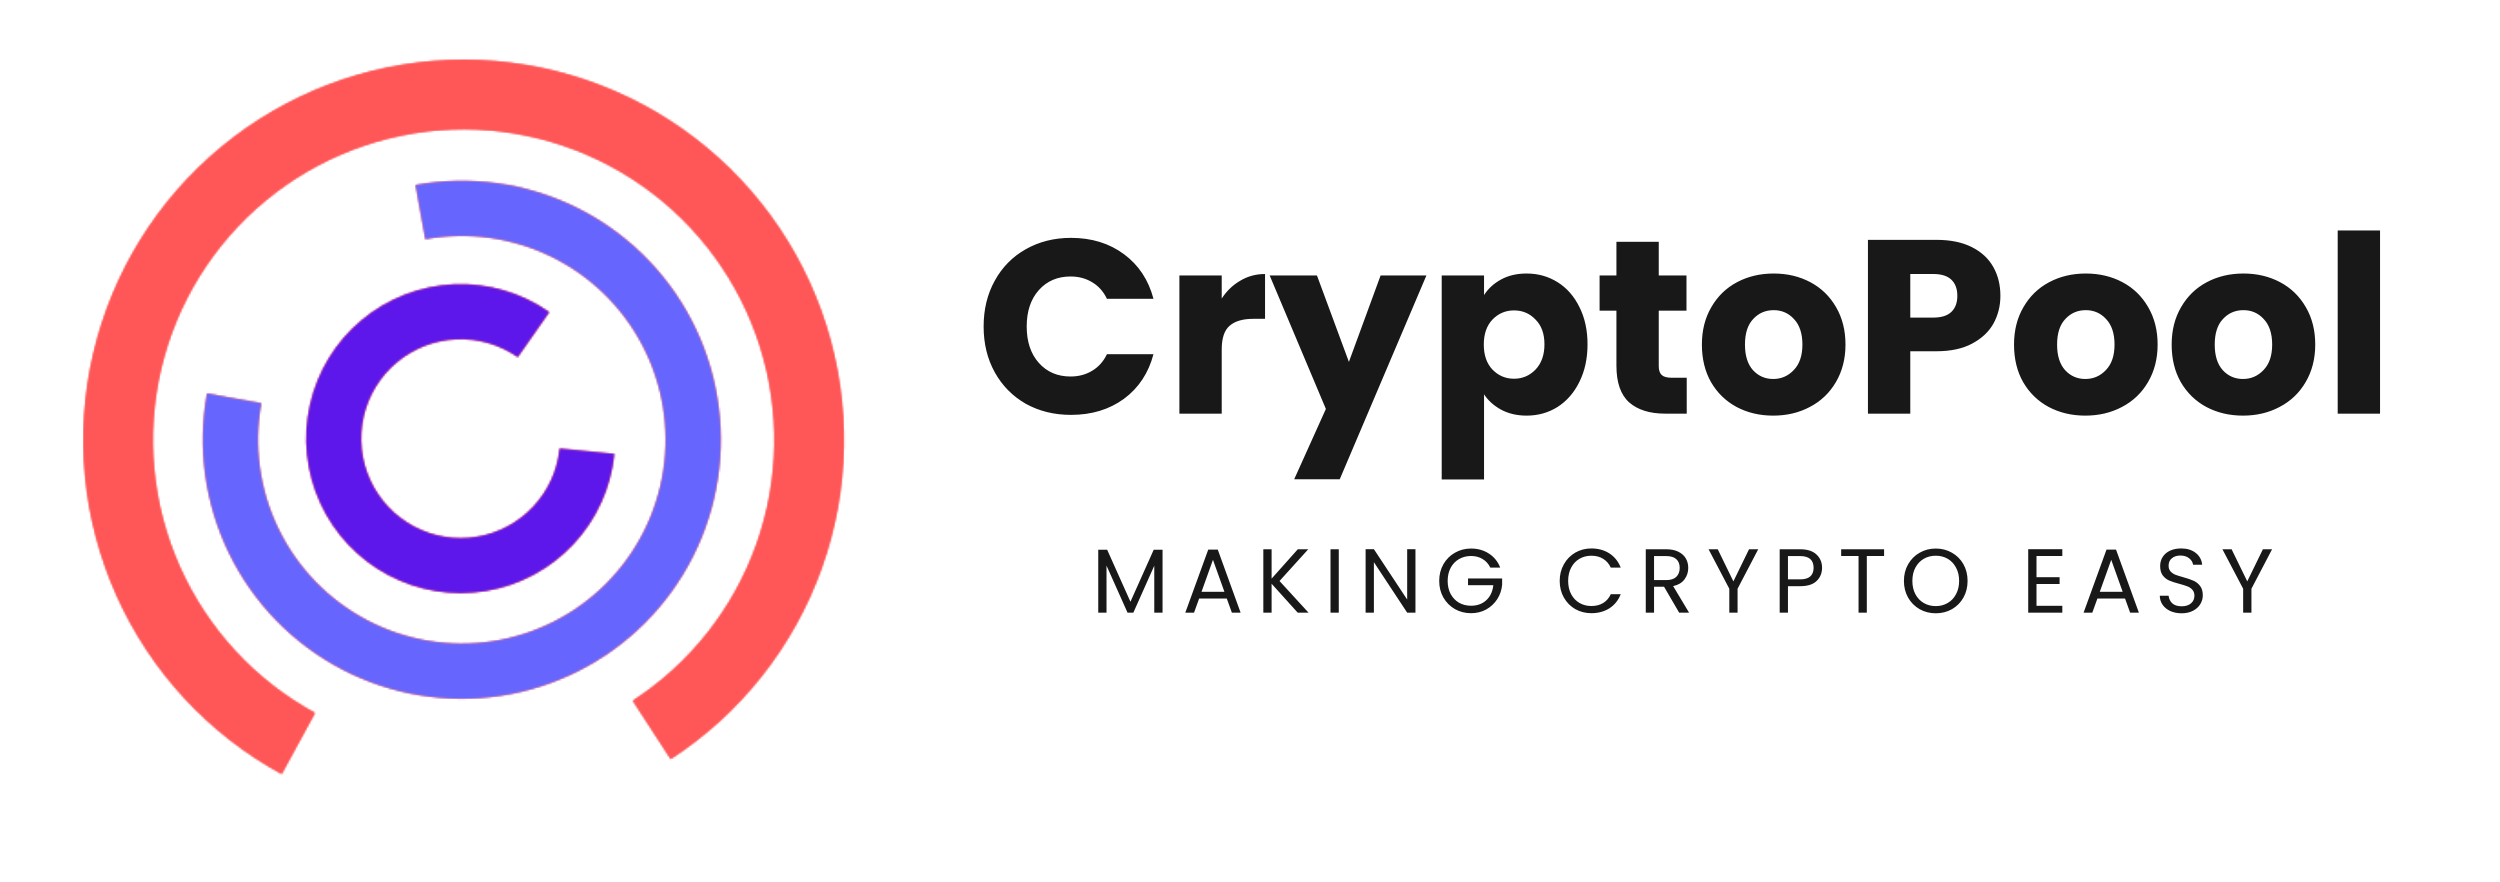 <svg width="1378" height="486" viewBox="0 0 1378 486" fill="none" xmlns="http://www.w3.org/2000/svg">
<mask id="path-1-inside-1_103_2" fill="white">
<path d="M114.173 216.894C108.738 246.811 113.003 277.683 126.345 305.006C139.688 332.33 161.41 354.676 188.345 368.787C215.279 382.898 246.018 388.036 276.077 383.45C306.137 378.865 333.945 364.797 355.448 343.297C376.95 321.797 391.022 293.991 395.612 263.932C400.201 233.873 395.068 203.134 380.96 176.197C366.853 149.261 344.509 127.535 317.188 114.189C289.866 100.843 258.995 96.574 229.077 102.005L234.486 131.806C258.054 127.528 282.372 130.891 303.894 141.404C325.416 151.917 343.017 169.031 354.129 190.25C365.242 211.468 369.286 235.682 365.671 259.36C362.055 283.039 350.971 304.943 334.032 321.879C317.094 338.815 295.189 349.897 271.51 353.509C247.831 357.12 223.618 353.074 202.401 341.958C181.183 330.842 164.072 313.239 153.562 291.716C143.051 270.192 139.692 245.874 143.973 222.307L114.173 216.894Z"/>
</mask>
<path d="M114.173 216.894C108.738 246.811 113.003 277.683 126.345 305.006C139.688 332.33 161.41 354.676 188.345 368.787C215.279 382.898 246.018 388.036 276.077 383.45C306.137 378.865 333.945 364.797 355.448 343.297C376.95 321.797 391.022 293.991 395.612 263.932C400.201 233.873 395.068 203.134 380.96 176.197C366.853 149.261 344.509 127.535 317.188 114.189C289.866 100.843 258.995 96.574 229.077 102.005L234.486 131.806C258.054 127.528 282.372 130.891 303.894 141.404C325.416 151.917 343.017 169.031 354.129 190.25C365.242 211.468 369.286 235.682 365.671 259.36C362.055 283.039 350.971 304.943 334.032 321.879C317.094 338.815 295.189 349.897 271.51 353.509C247.831 357.12 223.618 353.074 202.401 341.958C181.183 330.842 164.072 313.239 153.562 291.716C143.051 270.192 139.692 245.874 143.973 222.307L114.173 216.894Z" stroke="#FF5757" stroke-width="53.717" mask="url(#path-1-inside-1_103_2)"/>
<path d="M114.173 216.894C108.738 246.811 113.003 277.683 126.345 305.006C139.688 332.33 161.41 354.676 188.345 368.787C215.279 382.898 246.018 388.036 276.077 383.45C306.137 378.865 333.945 364.797 355.448 343.297C376.95 321.797 391.022 293.991 395.612 263.932C400.201 233.873 395.068 203.134 380.96 176.197C366.853 149.261 344.509 127.535 317.188 114.189C289.866 100.843 258.995 96.574 229.077 102.005L234.486 131.806C258.054 127.528 282.372 130.891 303.894 141.404C325.416 151.917 343.017 169.031 354.129 190.25C365.242 211.468 369.286 235.682 365.671 259.36C362.055 283.039 350.971 304.943 334.032 321.879C317.094 338.815 295.189 349.897 271.51 353.509C247.831 357.12 223.618 353.074 202.401 341.958C181.183 330.842 164.072 313.239 153.562 291.716C143.051 270.192 139.692 245.874 143.973 222.307L114.173 216.894Z" stroke="#6666FF" stroke-width="53.717" mask="url(#path-1-inside-1_103_2)"/>
<mask id="path-2-inside-2_103_2" fill="white">
<path d="M369.711 418.317C408.19 393.326 437.403 356.398 452.868 313.201C468.333 270.005 469.194 222.926 455.319 179.193C441.445 135.459 413.601 97.487 376.062 71.106C338.523 44.725 293.364 31.392 247.516 33.155C201.669 34.917 157.666 51.677 122.263 80.862C86.86 110.047 62.013 150.043 51.536 194.713C41.06 239.382 45.532 286.256 64.267 328.138C83.002 370.02 114.964 404.597 155.248 426.56L173.545 393.001C140.609 375.044 114.476 346.774 99.159 312.53C83.841 278.287 80.184 239.963 88.75 203.441C97.316 166.919 117.631 134.217 146.576 110.355C175.522 86.493 211.499 72.79 248.984 71.35C286.47 69.909 323.393 80.81 354.085 102.379C384.777 123.949 407.542 154.994 418.886 190.751C430.23 226.508 429.526 265 416.882 300.318C404.238 335.636 380.352 365.829 348.892 386.261L369.711 418.317Z"/>
</mask>
<path d="M369.711 418.317C408.19 393.326 437.403 356.398 452.868 313.201C468.333 270.005 469.194 222.926 455.319 179.193C441.445 135.459 413.601 97.487 376.062 71.106C338.523 44.725 293.364 31.392 247.516 33.155C201.669 34.917 157.666 51.677 122.263 80.862C86.86 110.047 62.013 150.043 51.536 194.713C41.06 239.382 45.532 286.256 64.267 328.138C83.002 370.02 114.964 404.597 155.248 426.56L173.545 393.001C140.609 375.044 114.476 346.774 99.159 312.53C83.841 278.287 80.184 239.963 88.75 203.441C97.316 166.919 117.631 134.217 146.576 110.355C175.522 86.493 211.499 72.79 248.984 71.35C286.47 69.909 323.393 80.81 354.085 102.379C384.777 123.949 407.542 154.994 418.886 190.751C430.23 226.508 429.526 265 416.882 300.318C404.238 335.636 380.352 365.829 348.892 386.261L369.711 418.317Z" stroke="#FF5757" stroke-width="78.895" mask="url(#path-2-inside-2_103_2)"/>
<path d="M369.711 418.317C408.19 393.326 437.403 356.398 452.868 313.201C468.333 270.005 469.194 222.926 455.319 179.193C441.445 135.459 413.601 97.487 376.062 71.106C338.523 44.725 293.364 31.392 247.516 33.155C201.669 34.917 157.666 51.677 122.263 80.862C86.86 110.047 62.013 150.043 51.536 194.713C41.06 239.382 45.532 286.256 64.267 328.138C83.002 370.02 114.964 404.597 155.248 426.56L173.545 393.001C140.609 375.044 114.476 346.774 99.159 312.53C83.841 278.287 80.184 239.963 88.75 203.441C97.316 166.919 117.631 134.217 146.576 110.355C175.522 86.493 211.499 72.79 248.984 71.35C286.47 69.909 323.393 80.81 354.085 102.379C384.777 123.949 407.542 154.994 418.886 190.751C430.23 226.508 429.526 265 416.882 300.318C404.238 335.636 380.352 365.829 348.892 386.261L369.711 418.317Z" stroke="#FF5757" stroke-width="78.895" mask="url(#path-2-inside-2_103_2)"/>
<mask id="path-3-inside-3_103_2" fill="white">
<path d="M302.737 172.05C287.425 161.329 269.011 155.946 250.335 156.733C231.66 157.52 213.763 164.432 199.408 176.403C185.052 188.373 175.037 204.737 170.907 222.966C166.777 241.196 168.763 260.278 176.558 277.267C184.353 294.256 197.524 308.206 214.037 316.964C230.55 325.722 249.487 328.801 267.923 325.725C286.36 322.649 303.272 313.59 316.047 299.945C328.823 286.301 336.752 268.831 338.61 250.232L308.492 247.223C307.295 259.208 302.186 270.466 293.953 279.258C285.721 288.05 274.823 293.888 262.943 295.87C251.062 297.852 238.86 295.868 228.219 290.225C217.578 284.581 209.091 275.592 204.068 264.645C199.045 253.697 197.765 241.401 200.426 229.654C203.087 217.907 209.541 207.362 218.792 199.648C228.042 191.935 239.575 187.48 251.609 186.973C263.643 186.467 275.51 189.935 285.376 196.844L302.737 172.05Z"/>
</mask>
<path d="M302.737 172.05C287.425 161.329 269.011 155.946 250.335 156.733C231.66 157.52 213.763 164.432 199.408 176.403C185.052 188.373 175.037 204.737 170.907 222.966C166.777 241.196 168.763 260.278 176.558 277.267C184.353 294.256 197.524 308.206 214.037 316.964C230.55 325.722 249.487 328.801 267.923 325.725C286.36 322.649 303.272 313.59 316.047 299.945C328.823 286.301 336.752 268.831 338.61 250.232L308.492 247.223C307.295 259.208 302.186 270.466 293.953 279.258C285.721 288.05 274.823 293.888 262.943 295.87C251.062 297.852 238.86 295.868 228.219 290.225C217.578 284.581 209.091 275.592 204.068 264.645C199.045 253.697 197.765 241.401 200.426 229.654C203.087 217.907 209.541 207.362 218.792 199.648C228.042 191.935 239.575 187.48 251.609 186.973C263.643 186.467 275.51 189.935 285.376 196.844L302.737 172.05Z" stroke="#FF5757" stroke-width="32.043" mask="url(#path-3-inside-3_103_2)"/>
<path d="M302.737 172.05C287.425 161.329 269.011 155.946 250.335 156.733C231.66 157.52 213.763 164.432 199.408 176.403C185.052 188.373 175.037 204.737 170.907 222.966C166.777 241.196 168.763 260.278 176.558 277.267C184.353 294.256 197.524 308.206 214.037 316.964C230.55 325.722 249.487 328.801 267.923 325.725C286.36 322.649 303.272 313.59 316.047 299.945C328.823 286.301 336.752 268.831 338.61 250.232L308.492 247.223C307.295 259.208 302.186 270.466 293.953 279.258C285.721 288.05 274.823 293.888 262.943 295.87C251.062 297.852 238.86 295.868 228.219 290.225C217.578 284.581 209.091 275.592 204.068 264.645C199.045 253.697 197.765 241.401 200.426 229.654C203.087 217.907 209.541 207.362 218.792 199.648C228.042 191.935 239.575 187.48 251.609 186.973C263.643 186.467 275.51 189.935 285.376 196.844L302.737 172.05Z" stroke="#5E17EB" stroke-width="32.043" mask="url(#path-3-inside-3_103_2)"/>
<path d="M542.174 179.965C542.174 170.504 544.221 162.089 548.315 154.72C552.409 147.26 558.094 141.483 565.372 137.389C572.741 133.204 581.066 131.112 590.345 131.112C601.717 131.112 611.451 134.114 619.548 140.118C627.645 146.123 633.058 154.31 635.787 164.682H610.132C608.222 160.679 605.492 157.631 601.944 155.539C598.487 153.446 594.53 152.4 590.072 152.4C582.885 152.4 577.063 154.902 572.605 159.905C568.147 164.909 565.918 171.596 565.918 179.965C565.918 188.335 568.147 195.022 572.605 200.025C577.063 205.029 582.885 207.531 590.072 207.531C594.53 207.531 598.487 206.484 601.944 204.392C605.492 202.3 608.222 199.252 610.132 195.249H635.787C633.058 205.62 627.645 213.808 619.548 219.812C611.451 225.726 601.717 228.682 590.345 228.682C581.066 228.682 572.741 226.635 565.372 222.542C558.094 218.357 552.409 212.58 548.315 205.211C544.221 197.842 542.174 189.427 542.174 179.965ZM673.412 164.545C676.141 160.36 679.553 157.085 683.647 154.72C687.741 152.263 692.289 151.035 697.293 151.035V175.735H690.879C685.057 175.735 680.69 177.009 677.779 179.556C674.868 182.012 673.412 186.379 673.412 192.656V228H650.077V151.854H673.412V164.545ZM786.23 151.854L738.468 264.162H713.359L730.826 225.407L699.85 151.854H725.914L743.517 199.479L760.985 151.854H786.23ZM818.003 162.635C820.278 159.087 823.416 156.221 827.419 154.037C831.422 151.854 836.107 150.762 841.475 150.762C847.752 150.762 853.438 152.354 858.533 155.539C863.627 158.723 867.63 163.271 870.541 169.185C873.544 175.098 875.045 181.967 875.045 189.791C875.045 197.614 873.544 204.528 870.541 210.533C867.63 216.446 863.627 221.04 858.533 224.316C853.438 227.5 847.752 229.092 841.475 229.092C836.198 229.092 831.513 228 827.419 225.817C823.416 223.633 820.278 220.813 818.003 217.356V264.299H794.668V151.854H818.003V162.635ZM851.3 189.791C851.3 183.968 849.663 179.419 846.388 176.144C843.203 172.778 839.246 171.095 834.515 171.095C829.876 171.095 825.918 172.778 822.643 176.144C819.459 179.51 817.867 184.105 817.867 189.927C817.867 195.749 819.459 200.344 822.643 203.71C825.918 207.076 829.876 208.759 834.515 208.759C839.155 208.759 843.112 207.076 846.388 203.71C849.663 200.253 851.3 195.613 851.3 189.791ZM929.727 208.213V228H917.854C909.394 228 902.798 225.953 898.067 221.859C893.337 217.674 890.971 210.897 890.971 201.526V171.232H881.692V151.854H890.971V133.295H914.306V151.854H929.59V171.232H914.306V201.799C914.306 204.074 914.852 205.711 915.944 206.712C917.036 207.713 918.855 208.213 921.402 208.213H929.727ZM977.386 229.092C969.926 229.092 963.194 227.5 957.19 224.316C951.276 221.131 946.591 216.583 943.134 210.669C939.768 204.756 938.085 197.842 938.085 189.927C938.085 182.103 939.813 175.235 943.27 169.321C946.727 163.317 951.458 158.723 957.462 155.539C963.467 152.354 970.199 150.762 977.659 150.762C985.119 150.762 991.851 152.354 997.855 155.539C1003.86 158.723 1008.59 163.317 1012.05 169.321C1015.5 175.235 1017.23 182.103 1017.23 189.927C1017.23 197.751 1015.46 204.665 1011.91 210.669C1008.45 216.583 1003.68 221.131 997.582 224.316C991.578 227.5 984.846 229.092 977.386 229.092ZM977.386 208.895C981.844 208.895 985.619 207.258 988.712 203.983C991.896 200.708 993.489 196.022 993.489 189.927C993.489 183.832 991.942 179.147 988.849 175.871C985.847 172.596 982.117 170.959 977.659 170.959C973.11 170.959 969.335 172.596 966.333 175.871C963.33 179.056 961.829 183.741 961.829 189.927C961.829 196.022 963.285 200.708 966.196 203.983C969.198 207.258 972.928 208.895 977.386 208.895ZM1102.62 163.044C1102.62 168.593 1101.35 173.688 1098.8 178.328C1096.25 182.876 1092.34 186.561 1087.06 189.381C1081.79 192.201 1075.24 193.612 1067.41 193.612H1052.95V228H1029.61V132.204H1067.41C1075.05 132.204 1081.51 133.523 1086.79 136.161C1092.07 138.799 1096.02 142.438 1098.66 147.078C1101.3 151.718 1102.62 157.04 1102.62 163.044ZM1065.64 175.053C1070.1 175.053 1073.42 174.006 1075.6 171.914C1077.78 169.822 1078.88 166.865 1078.88 163.044C1078.88 159.223 1077.78 156.266 1075.6 154.174C1073.42 152.082 1070.1 151.035 1065.64 151.035H1052.95V175.053H1065.64ZM1149.43 229.092C1141.97 229.092 1135.24 227.5 1129.23 224.316C1123.32 221.131 1118.63 216.583 1115.18 210.669C1111.81 204.756 1110.13 197.842 1110.13 189.927C1110.13 182.103 1111.86 175.235 1115.31 169.321C1118.77 163.317 1123.5 158.723 1129.51 155.539C1135.51 152.354 1142.24 150.762 1149.7 150.762C1157.16 150.762 1163.89 152.354 1169.9 155.539C1175.9 158.723 1180.63 163.317 1184.09 169.321C1187.55 175.235 1189.28 182.103 1189.28 189.927C1189.28 197.751 1187.5 204.665 1183.95 210.669C1180.5 216.583 1175.72 221.131 1169.63 224.316C1163.62 227.5 1156.89 229.092 1149.43 229.092ZM1149.43 208.895C1153.89 208.895 1157.66 207.258 1160.76 203.983C1163.94 200.708 1165.53 196.022 1165.53 189.927C1165.53 183.832 1163.99 179.147 1160.89 175.871C1157.89 172.596 1154.16 170.959 1149.7 170.959C1145.15 170.959 1141.38 172.596 1138.38 175.871C1135.37 179.056 1133.87 183.741 1133.87 189.927C1133.87 196.022 1135.33 200.708 1138.24 203.983C1141.24 207.258 1144.97 208.895 1149.43 208.895ZM1236.32 229.092C1228.86 229.092 1222.13 227.5 1216.12 224.316C1210.21 221.131 1205.52 216.583 1202.07 210.669C1198.7 204.756 1197.02 197.842 1197.02 189.927C1197.02 182.103 1198.75 175.235 1202.2 169.321C1205.66 163.317 1210.39 158.723 1216.39 155.539C1222.4 152.354 1229.13 150.762 1236.59 150.762C1244.05 150.762 1250.78 152.354 1256.79 155.539C1262.79 158.723 1267.52 163.317 1270.98 169.321C1274.44 175.235 1276.16 182.103 1276.16 189.927C1276.16 197.751 1274.39 204.665 1270.84 210.669C1267.39 216.583 1262.61 221.131 1256.51 224.316C1250.51 227.5 1243.78 229.092 1236.32 229.092ZM1236.32 208.895C1240.78 208.895 1244.55 207.258 1247.64 203.983C1250.83 200.708 1252.42 196.022 1252.42 189.927C1252.42 183.832 1250.87 179.147 1247.78 175.871C1244.78 172.596 1241.05 170.959 1236.59 170.959C1232.04 170.959 1228.27 172.596 1225.26 175.871C1222.26 179.056 1220.76 183.741 1220.76 189.927C1220.76 196.022 1222.22 200.708 1225.13 203.983C1228.13 207.258 1231.86 208.895 1236.32 208.895ZM1311.88 127.018V228H1288.54V127.018H1311.88Z" fill="#181818"/>
<path d="M640.795 303.004V337.693H636.233V311.827L624.704 337.693H621.495L609.916 311.777V337.693H605.354V303.004H610.266L623.099 331.678L635.933 303.004H640.795ZM676.203 329.923H660.963L658.156 337.693H653.344L665.976 302.954H671.24L683.822 337.693H679.01L676.203 329.923ZM674.899 326.214L668.583 308.568L662.267 326.214H674.899ZM715.295 337.693L700.907 321.752V337.693H696.346V302.753H700.907V318.945L715.345 302.753H721.109L705.269 320.248L721.26 337.693H715.295ZM737.934 302.753V337.693H733.373V302.753H737.934ZM780.198 337.693H775.636L757.289 309.872V337.693H752.727V302.703H757.289L775.636 330.475V302.703H780.198V337.693ZM821.46 312.88C820.491 310.841 819.087 309.27 817.249 308.167C815.411 307.031 813.273 306.463 810.833 306.463C808.393 306.463 806.188 307.031 804.216 308.167C802.278 309.27 800.74 310.874 799.604 312.98C798.501 315.052 797.95 317.458 797.95 320.198C797.95 322.939 798.501 325.345 799.604 327.417C800.74 329.489 802.278 331.093 804.216 332.229C806.188 333.332 808.393 333.884 810.833 333.884C814.242 333.884 817.049 332.864 819.255 330.826C821.46 328.787 822.747 326.03 823.115 322.554H809.179V318.845H827.977V322.354C827.71 325.228 826.807 327.868 825.27 330.274C823.733 332.647 821.711 334.535 819.204 335.939C816.698 337.309 813.907 337.994 810.833 337.994C807.591 337.994 804.634 337.242 801.96 335.738C799.287 334.201 797.164 332.079 795.594 329.372C794.056 326.665 793.288 323.607 793.288 320.198C793.288 316.79 794.056 313.732 795.594 311.025C797.164 308.284 799.287 306.162 801.96 304.658C804.634 303.121 807.591 302.352 810.833 302.352C814.542 302.352 817.818 303.271 820.658 305.11C823.532 306.948 825.621 309.538 826.924 312.88H821.46ZM859.705 320.198C859.705 316.79 860.473 313.732 862.011 311.025C863.548 308.284 865.637 306.146 868.277 304.608C870.95 303.071 873.908 302.302 877.15 302.302C880.959 302.302 884.285 303.221 887.125 305.059C889.966 306.897 892.038 309.504 893.341 312.88H887.877C886.908 310.774 885.504 309.153 883.666 308.017C881.862 306.881 879.689 306.313 877.15 306.313C874.71 306.313 872.521 306.881 870.583 308.017C868.644 309.153 867.124 310.774 866.021 312.88C864.918 314.952 864.367 317.391 864.367 320.198C864.367 322.972 864.918 325.412 866.021 327.517C867.124 329.589 868.644 331.193 870.583 332.33C872.521 333.466 874.71 334.034 877.15 334.034C879.689 334.034 881.862 333.483 883.666 332.38C885.504 331.243 886.908 329.623 887.877 327.517H893.341C892.038 330.859 889.966 333.449 887.125 335.287C884.285 337.092 880.959 337.994 877.15 337.994C873.908 337.994 870.95 337.242 868.277 335.738C865.637 334.201 863.548 332.079 862.011 329.372C860.473 326.665 859.705 323.607 859.705 320.198ZM925.547 337.693L917.226 323.407H911.712V337.693H907.15V302.753H918.429C921.069 302.753 923.291 303.205 925.096 304.107C926.934 305.009 928.304 306.229 929.207 307.766C930.109 309.304 930.56 311.058 930.56 313.03C930.56 315.436 929.858 317.558 928.455 319.396C927.084 321.234 925.012 322.454 922.239 323.056L931.011 337.693H925.547ZM911.712 319.747H918.429C920.902 319.747 922.757 319.146 923.993 317.943C925.23 316.706 925.848 315.068 925.848 313.03C925.848 310.958 925.23 309.354 923.993 308.218C922.79 307.081 920.935 306.513 918.429 306.513H911.712V319.747ZM969.129 302.753L957.75 324.509V337.693H953.188V324.509L941.759 302.753H946.822L955.444 320.449L964.066 302.753H969.129ZM1004.32 312.98C1004.32 315.887 1003.32 318.31 1001.31 320.248C999.34 322.153 996.315 323.106 992.238 323.106H985.521V337.693H980.959V302.753H992.238C996.181 302.753 999.172 303.706 1001.21 305.611C1003.28 307.516 1004.32 309.972 1004.32 312.98ZM992.238 319.346C994.778 319.346 996.649 318.795 997.852 317.692C999.055 316.589 999.657 315.018 999.657 312.98C999.657 308.669 997.184 306.513 992.238 306.513H985.521V319.346H992.238ZM1038.51 302.753V306.463H1028.99V337.693H1024.43V306.463H1014.85V302.753H1038.51ZM1066.99 338.044C1063.74 338.044 1060.79 337.292 1058.11 335.788C1055.44 334.251 1053.32 332.129 1051.75 329.422C1050.21 326.682 1049.44 323.607 1049.44 320.198C1049.44 316.79 1050.21 313.732 1051.75 311.025C1053.32 308.284 1055.44 306.162 1058.11 304.658C1060.79 303.121 1063.74 302.352 1066.99 302.352C1070.26 302.352 1073.24 303.121 1075.91 304.658C1078.58 306.162 1080.69 308.268 1082.23 310.975C1083.76 313.682 1084.53 316.756 1084.53 320.198C1084.53 323.641 1083.76 326.715 1082.23 329.422C1080.69 332.129 1078.58 334.251 1075.91 335.788C1073.24 337.292 1070.26 338.044 1066.99 338.044ZM1066.99 334.084C1069.43 334.084 1071.61 333.516 1073.55 332.38C1075.52 331.243 1077.06 329.623 1078.16 327.517C1079.3 325.412 1079.87 322.972 1079.87 320.198C1079.87 317.391 1079.3 314.952 1078.16 312.88C1077.06 310.774 1075.54 309.153 1073.6 308.017C1071.66 306.881 1069.46 306.313 1066.99 306.313C1064.51 306.313 1062.31 306.881 1060.37 308.017C1058.43 309.153 1056.89 310.774 1055.76 312.88C1054.65 314.952 1054.1 317.391 1054.1 320.198C1054.1 322.972 1054.65 325.412 1055.76 327.517C1056.89 329.623 1058.43 331.243 1060.37 332.38C1062.34 333.516 1064.55 334.084 1066.99 334.084ZM1122.52 306.463V318.143H1135.25V321.903H1122.52V333.934H1136.75V337.693H1117.95V302.703H1136.75V306.463H1122.52ZM1171.33 329.923H1156.09L1153.28 337.693H1148.47L1161.1 302.954H1166.36L1178.95 337.693H1174.13L1171.33 329.923ZM1170.02 326.214L1163.71 308.568L1157.39 326.214H1170.02ZM1202.55 338.044C1200.24 338.044 1198.17 337.643 1196.33 336.841C1194.53 336.006 1193.11 334.869 1192.07 333.432C1191.03 331.962 1190.5 330.274 1190.47 328.369H1195.33C1195.5 330.007 1196.16 331.394 1197.33 332.53C1198.54 333.633 1200.28 334.184 1202.55 334.184C1204.72 334.184 1206.42 333.65 1207.66 332.58C1208.93 331.477 1209.57 330.074 1209.57 328.369C1209.57 327.033 1209.2 325.946 1208.46 325.111C1207.73 324.276 1206.81 323.641 1205.71 323.206C1204.6 322.772 1203.12 322.304 1201.24 321.802C1198.94 321.201 1197.08 320.599 1195.68 319.998C1194.31 319.396 1193.12 318.461 1192.12 317.191C1191.15 315.887 1190.67 314.149 1190.67 311.977C1190.67 310.072 1191.15 308.385 1192.12 306.914C1193.09 305.444 1194.44 304.307 1196.18 303.505C1197.95 302.703 1199.97 302.302 1202.25 302.302C1205.52 302.302 1208.2 303.121 1210.27 304.759C1212.37 306.396 1213.56 308.568 1213.83 311.275H1208.81C1208.65 309.939 1207.95 308.769 1206.71 307.766C1205.47 306.73 1203.83 306.212 1201.8 306.212C1199.89 306.212 1198.34 306.714 1197.13 307.716C1195.93 308.685 1195.33 310.056 1195.33 311.827C1195.33 313.097 1195.68 314.133 1196.38 314.935C1197.12 315.737 1198 316.355 1199.04 316.79C1200.11 317.191 1201.6 317.658 1203.5 318.193C1205.81 318.828 1207.66 319.463 1209.06 320.098C1210.47 320.7 1211.67 321.652 1212.67 322.955C1213.68 324.225 1214.18 325.963 1214.18 328.169C1214.18 329.873 1213.73 331.477 1212.82 332.981C1211.92 334.485 1210.59 335.705 1208.81 336.641C1207.04 337.576 1204.95 338.044 1202.55 338.044ZM1252.37 302.753L1240.99 324.509V337.693H1236.43V324.509L1225 302.753H1230.06L1238.69 320.449L1247.31 302.753H1252.37Z" fill="#181818"/>
</svg>
